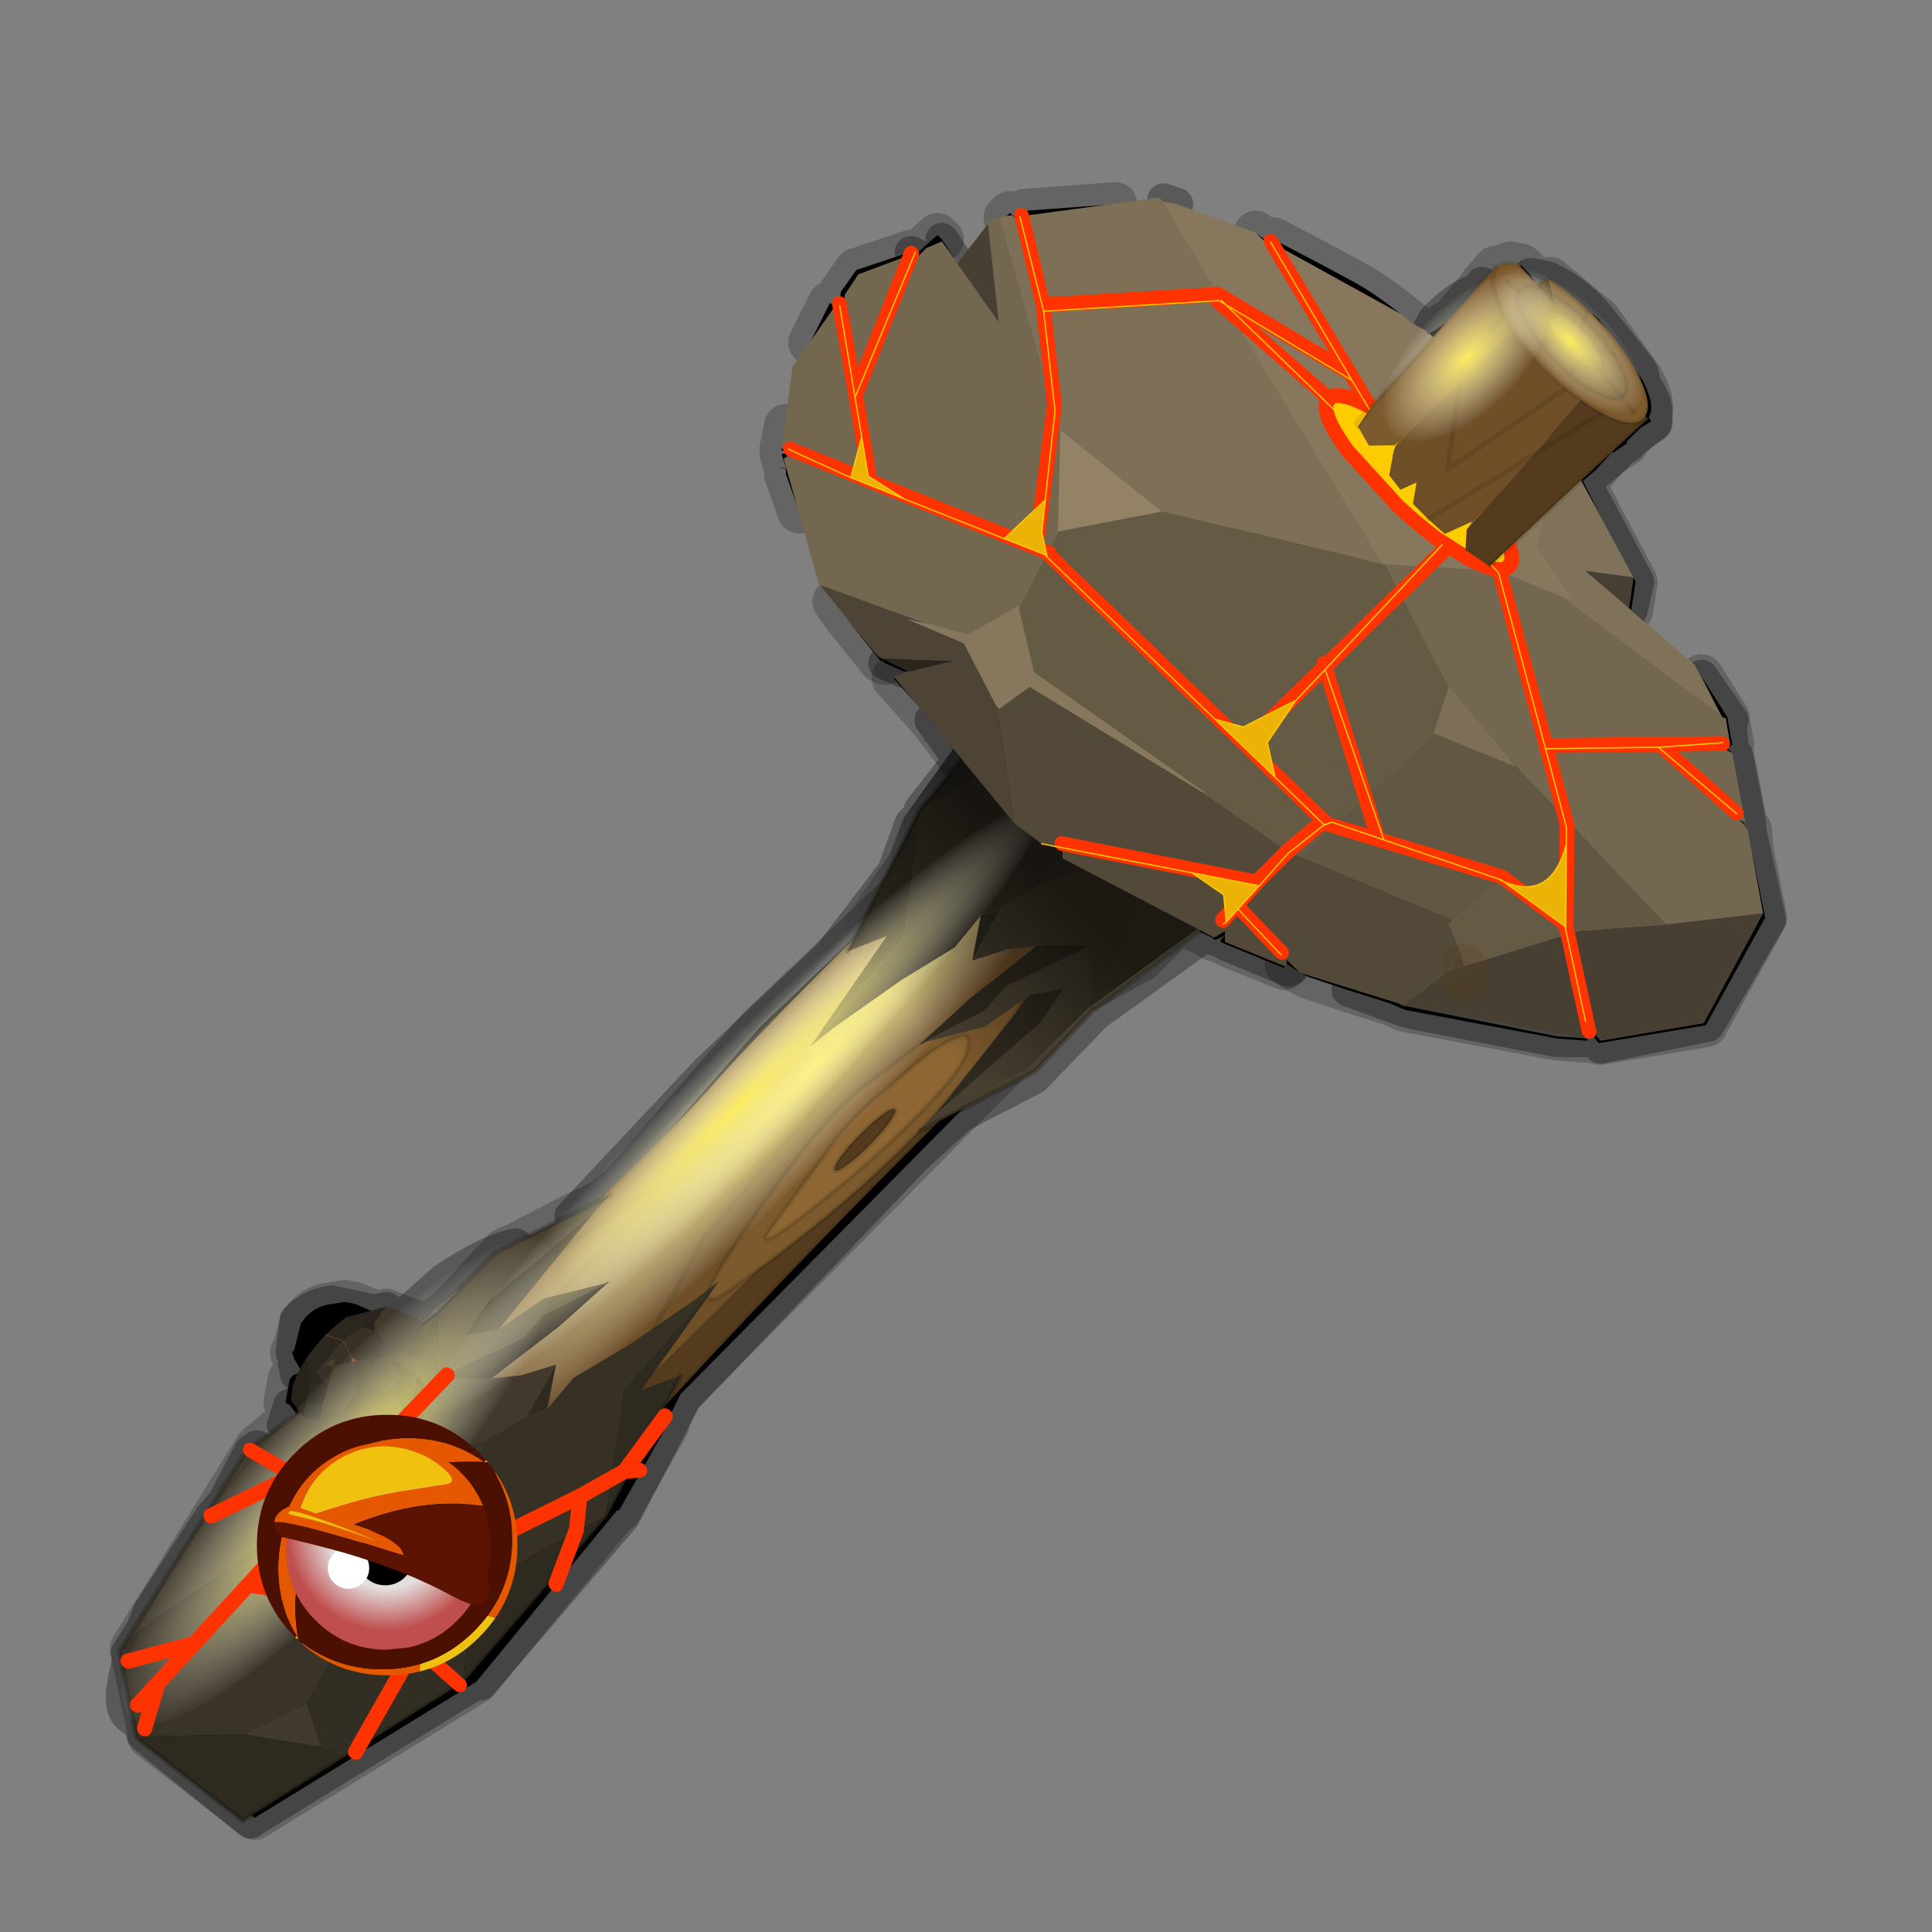 <?xml version="1.0" encoding="UTF-8" standalone="no"?>
<svg xmlns:xlink="http://www.w3.org/1999/xlink" height="440.0px" width="440.0px" xmlns="http://www.w3.org/2000/svg">
  <rect width="100%" height="100%" fill="#808080" stroke="none"/>
  <g transform="matrix(10.0, 0.0, 0.0, 10.0, 0.0, 0.0)">
    <use height="44.0" transform="matrix(1.0, 0.0, 0.0, 1.0, 0.0, 0.0)" width="44.0" xlink:href="#shape0"/>
    <use height="260.05" transform="matrix(0.083, 0.083, -0.076, 0.077, 26.147, 13.97)" width="44.75" xlink:href="#sprite0"/>
    <use height="68.4" transform="matrix(0.033, 0.032, -0.252, 0.264, 26.018, 14.183)" width="68.4" xlink:href="#sprite1"/>
    <use height="155.65" transform="matrix(0.075, 0.09, -0.084, 0.069, 13.883, 26.172)" width="62.5" xlink:href="#sprite2"/>
    <use height="53.6" transform="matrix(-0.029, 0.023, -0.026, -0.034, 10.28, 31.025)" width="92.6" xlink:href="#sprite3"/>
    <use height="81.55" transform="matrix(0.027, -0.015, 0.024, 0.04, 5.486, 31.772)" width="132.35" xlink:href="#sprite4"/>
    <use height="155.65" transform="matrix(-0.076, -0.089, 0.083, -0.07, 20.987, 26.793)" width="62.5" xlink:href="#sprite2"/>
    <use height="68.4" transform="matrix(0.017, 0.016, -0.046, 0.049, 33.533, 6.769)" width="68.4" xlink:href="#sprite1"/>
    <use height="95.75" transform="matrix(0.072, 0.074, -0.068, 0.067, 22.538, 15.899)" width="68.85" xlink:href="#sprite5"/>
    <use height="68.4" transform="matrix(0.039, 0.036, -0.139, 0.157, 11.13, 27.13)" width="68.4" xlink:href="#sprite1"/>
    <use height="68.4" transform="matrix(0.025, 0.025, -0.201, 0.2, 22.776, 17.561)" width="68.4" xlink:href="#sprite1"/>
    <use height="68.4" transform="matrix(-0.016, 0.018, -0.048, -0.043, 37.832, 8.597)" width="68.4" xlink:href="#sprite1"/>
    <use height="19.2" transform="matrix(1.0, 0.0, 0.0, 1.0, 17.8, 4.5)" width="22.35" xlink:href="#shape8"/>
    <use height="136.25" transform="matrix(0.075, 0.09, -0.084, 0.069, 27.089, 0.138)" width="204.8" xlink:href="#sprite6"/>
    <use height="128.8" transform="matrix(0.075, 0.09, -0.084, 0.069, 11.712, 27.861)" width="64.05" xlink:href="#sprite9"/>
    <use height="55.55" transform="matrix(0.083, 0.083, -0.076, 0.078, 34.611, 5.43)" width="42.75" xlink:href="#sprite11"/>
    <use height="68.4" transform="matrix(0.025, 0.025, -0.05, 0.05, 34.269, 5.569)" width="68.4" xlink:href="#sprite1"/>
    <use height="68.4" transform="matrix(-0.018, 0.019, -0.045, -0.044, 37.902, 8.611)" width="68.4" xlink:href="#sprite1"/>
    <use height="111.95" transform="matrix(0.049, 0.0, 0.0, 0.049, 6.119, 32.572)" width="111.95" xlink:href="#sprite12"/>
    <use height="111.95" transform="matrix(0.053, 0.0, 0.0, 0.053, 5.851, 32.221)" width="111.95" xlink:href="#shape16"/>
  </g>
  <defs>
    <g id="shape0" transform="matrix(1.0, 0.0, 0.0, 1.0, 0.0, 0.0)">
      <path d="M44.0 44.0 L0.0 44.0 0.0 0.0 44.0 0.0 44.0 44.0" fill="#43adca" fill-opacity="0.0" fill-rule="evenodd" stroke="none"/>
      <path d="M17.9 10.65 L17.9 10.7 17.7 10.65 17.9 10.65" fill="#695b47" fill-rule="evenodd" stroke="none"/>
      <path d="M3.4 39.5 L3.25 39.5 3.35 39.2 3.4 39.5" fill="#262119" fill-rule="evenodd" stroke="none"/>
      <path d="M37.45 8.75 Q37.7 9.25 37.55 9.5 L37.6 9.6 37.35 9.75 37.05 10.05 37.05 10.1 36.75 10.3 36.7 10.3 36.35 10.7 36.05 10.95 36.45 11.75 35.55 10.1 32.55 7.6 33.1 7.25 33.35 6.95 33.65 6.6 33.75 6.45 34.05 6.1 34.1 6.1 34.4 6.0 34.65 6.05 34.85 6.25 35.0 6.5 35.3 6.35 36.2 7.1 36.4 7.25 37.4 8.65 37.45 8.75 M37.2 13.15 L37.25 13.25 37.15 13.9 37.1 13.85 37.2 13.15 M38.75 15.4 L39.35 16.35 39.35 16.4 39.45 16.95 39.35 17.05 39.4 17.1 39.45 17.15 39.25 17.05 39.4 16.95 39.3 16.35 39.25 16.35 39.2 16.3 38.75 15.4 M39.75 18.75 L39.7 18.75 39.6 18.65 39.75 18.75 M36.45 23.75 L36.4 23.75 36.25 23.55 36.2 23.45 36.2 23.4 36.45 23.7 38.8 23.3 40.15 20.8 39.9 19.4 40.2 20.9 38.85 23.35 36.45 23.75 M36.15 23.7 L36.1 23.7 35.45 23.65 32.0 23.0 31.65 22.85 30.7 22.55 30.55 22.5 29.8 22.25 29.6 22.15 29.45 22.05 29.3 21.95 29.3 21.85 29.6 22.15 31.85 22.85 31.95 22.9 35.45 23.6 36.15 23.65 36.15 23.7 M27.9 21.5 L27.8 21.45 27.8 21.4 27.9 21.3 27.7 21.4 27.65 21.4 27.6 21.35 26.85 21.0 26.0 21.85 24.45 22.7 15.5 31.75 15.15 32.45 15.2 32.45 14.1 34.4 14.05 34.4 10.85 38.3 5.8 41.4 3.4 39.55 3.4 39.5 3.35 39.2 3.0 37.55 5.85 32.95 6.45 32.45 6.75 32.2 6.6 32.0 6.5 31.95 6.6 31.4 6.7 31.3 6.75 31.3 6.85 31.2 6.7 30.95 6.65 30.8 6.7 30.75 6.85 30.15 Q7.1 29.75 7.55 29.7 L7.85 29.65 8.1 29.7 8.45 29.85 8.55 29.95 8.8 29.85 9.05 29.95 9.15 30.0 9.5 30.1 9.6 30.3 10.25 29.8 11.5 28.45 11.75 28.35 13.0 27.7 13.85 27.3 13.85 27.25 14.2 26.95 17.3 23.4 20.4 20.45 21.75 19.15 22.35 17.9 21.2 16.4 20.35 15.45 20.4 15.45 23.1 18.75 23.7 19.2 24.2 19.35 24.2 19.55 25.9 20.45 27.65 21.35 27.9 21.2 27.9 21.45 29.25 22.0 29.25 22.05 27.9 21.5 M31.9 7.15 L29.0 5.55 29.0 5.7 28.9 5.65 29.0 5.45 30.05 6.0 30.7 6.35 Q31.2 6.6 31.9 7.15 M28.9 5.65 L28.6 5.3 28.85 5.5 28.9 5.65 M18.45 7.8 L18.9 6.9 19.0 6.95 19.1 7.05 19.15 6.65 19.5 6.15 20.7 5.75 20.75 5.75 20.85 5.8 21.35 5.35 21.45 5.45 21.75 5.9 21.45 5.5 21.1 5.65 20.85 5.9 20.75 5.8 19.55 6.25 19.25 6.7 19.15 7.15 19.0 7.0 18.45 7.8 M22.9 4.95 L23.0 4.85 23.2 5.0 23.35 4.8 25.4 4.65 23.45 4.9 23.25 5.1 23.05 4.9 22.9 4.95 M17.9 10.65 L17.8 10.35 17.9 10.3 17.8 10.25 17.8 10.2 18.0 10.35 17.85 10.45 18.2 11.65 17.9 10.8 17.9 10.7 17.9 10.65 M19.25 14.05 L20.0 14.95 20.7 15.3 20.6 15.3 20.15 15.1 20.1 15.05 20.05 15.05 19.25 14.05" fill="#000000" fill-rule="evenodd" stroke="none"/>
      <path d="M37.15 13.9 L37.3 13.25 36.1 11.0 36.45 10.7 36.8 10.4 36.85 10.3 37.1 10.15 37.1 10.1 37.45 9.85 37.7 9.65 37.65 9.65 Q37.85 9.3 37.45 8.75 L37.4 8.5 37.35 8.4 36.35 7.15 Q35.85 6.6 35.3 6.35 L35.15 6.3 34.85 6.25 M39.45 16.95 L39.4 16.45 39.45 16.4 38.75 15.4 M39.45 16.95 L39.4 17.1 M39.45 17.2 L39.55 17.2 39.85 18.75 39.75 18.75 39.7 18.75 39.85 18.85 39.85 18.9 40.3 20.95 38.9 23.35 36.45 23.85 36.45 23.75 M36.25 23.55 L36.25 23.7 36.15 23.7 36.1 23.7 35.45 23.7 32.1 23.05 31.8 22.95 30.7 22.55 M29.45 22.05 L29.35 22.0 29.35 22.1 27.9 21.5 M27.8 21.4 L27.7 21.4 M27.6 21.35 L27.45 21.3 24.95 23.1 23.55 24.55 21.9 25.4 20.85 26.35 15.6 31.85 14.2 34.55 10.95 38.35 10.9 38.3 5.85 41.4 5.8 41.4 5.7 41.5 3.3 39.55 3.25 39.5 3.2 39.3 2.95 39.1 Q2.65 38.9 2.9 37.95 L2.9 37.9 2.95 37.8 2.9 37.65 3.25 37.1 3.4 36.7 4.8 34.55 5.1 34.2 5.7 33.05 5.85 32.95 M6.45 32.45 L6.6 32.0 M6.75 31.3 L6.75 31.25 6.7 31.05 6.7 30.95 M6.65 30.8 L6.75 30.05 Q7.1 29.7 7.55 29.65 L8.5 29.85 8.55 29.85 8.8 29.8 9.05 29.95 M9.15 30.0 L10.1 29.15 Q11.15 28.45 11.75 28.35 M13.0 27.7 L16.1 24.4 18.9 21.75 20.35 19.85 20.75 18.75 21.0 18.5 20.95 18.45 21.85 17.3 21.2 16.4 M33.65 6.6 L33.75 6.45 M33.65 6.6 Q33.15 6.75 32.65 7.3 L32.5 7.6 M21.75 5.9 L21.45 5.45 M20.85 5.8 L20.75 5.75 M26.8 4.65 L26.5 4.55 M20.6 15.3 L20.15 15.1" fill="none" stroke="#000000" stroke-linecap="round" stroke-linejoin="round" stroke-opacity="0.302" stroke-width="0.75"/>
      <path d="M37.45 8.75 Q37.7 9.25 37.55 9.5 L37.6 9.6 37.35 9.75 37.05 10.05 37.05 10.1 36.75 10.3 36.7 10.3 36.35 10.7 36.05 10.95 36.45 11.75 37.2 13.15 37.25 13.25 37.15 13.9 M35.3 6.35 L36.2 7.1 36.4 7.25 37.4 8.65 37.45 8.75 M38.75 15.4 L39.35 16.35 39.35 16.4 39.45 16.95 M39.4 17.1 L39.45 17.15 39.45 17.2 M36.45 23.75 L36.4 23.75 36.25 23.55 M30.7 22.55 L30.55 22.5 29.8 22.25 29.6 22.15 29.45 22.05 M39.4 17.1 L39.35 17.05 39.45 16.95 M39.75 18.75 L39.45 17.2 M39.85 18.9 L39.9 19.4 40.2 20.9 38.85 23.35 36.45 23.75 M36.2 23.45 L36.25 23.55 M31.9 7.15 Q31.2 6.6 30.7 6.35 L30.05 6.0 29.0 5.45 28.9 5.65 M28.6 5.3 L28.85 5.5 28.9 5.65 M33.75 6.45 L33.65 6.6 33.35 6.95 33.1 7.25 32.55 7.6 M35.3 6.35 L35.0 6.5 34.85 6.25 34.65 6.05 34.4 6.0 34.1 6.1 34.05 6.1 33.75 6.45 M32.5 7.6 L32.55 7.6 M32.15 7.35 L31.9 7.15 M20.75 5.75 L20.7 5.75 19.5 6.15 19.15 6.65 19.1 7.05 19.0 6.95 18.9 6.9 18.45 7.8 M21.45 5.45 L21.35 5.35 20.85 5.8 M25.4 4.65 L23.35 4.8 23.2 5.0 23.0 4.85 22.9 4.95 M17.8 10.2 L17.8 10.25 17.9 10.3 17.8 10.35 17.9 10.65 17.9 10.7 17.9 10.8 18.2 11.65 M17.8 10.2 L17.9 9.7 M19.0 13.7 L19.25 14.05 M20.15 15.1 L20.1 15.05 20.05 15.05 19.25 14.05 M36.15 23.7 L36.15 23.65 M29.3 21.95 L29.45 22.05 M30.7 22.55 L31.65 22.85 32.0 23.0 35.45 23.65 36.1 23.7" fill="none" stroke="#000000" stroke-linecap="round" stroke-linejoin="round" stroke-opacity="0.22" stroke-width="1.0"/>
      <path d="M27.9 21.5 L27.8 21.45 27.8 21.4 M27.7 21.4 L27.65 21.4 27.6 21.35 M5.85 32.95 L6.45 32.45 M6.6 32.0 L6.5 31.95 6.6 31.4 6.7 31.3 6.75 31.3 M6.7 30.95 L6.65 30.8 M9.05 29.95 L9.15 30.0 9.5 30.1 9.6 30.3 10.25 29.8 11.5 28.45 11.75 28.35 13.0 27.7 13.85 27.3 13.85 27.25 14.2 26.95 17.3 23.4 20.4 20.45 21.75 19.15 22.35 17.9 21.2 16.4 20.35 15.45 20.4 15.45 M29.25 22.0 L29.25 22.05 27.9 21.5 M9.05 29.95 L8.8 29.85 8.55 29.95 8.45 29.85 8.1 29.7 7.85 29.65 7.55 29.7 Q7.1 29.75 6.85 30.15 L6.7 30.75 6.65 30.8 M3.4 39.5 L3.4 39.55 5.8 41.4 10.85 38.3 14.05 34.4 14.1 34.4 15.2 32.45 15.15 32.45 15.5 31.75 24.45 22.7 26.0 21.85 26.85 21.0 27.6 21.35 M6.7 30.95 L6.85 31.2 6.75 31.3 M6.6 32.0 L6.75 32.2 6.45 32.45 M3.35 39.2 L3.0 37.55 5.85 32.95 M3.35 39.2 L3.4 39.5 M27.7 21.4 L27.9 21.3 27.8 21.4" fill="none" stroke="#000000" stroke-linecap="round" stroke-linejoin="round" stroke-opacity="0.22" stroke-width="1.0"/>
    </g>
    <g id="sprite0" transform="matrix(1.0, 0.0, 0.0, 1.0, 0.5, 0.5)">
      <use height="260.05" transform="matrix(1.0, 0.0, 0.0, 1.0, -0.5, -0.5)" width="44.75" xlink:href="#shape1"/>
    </g>
    <g id="shape1" transform="matrix(1.0, 0.0, 0.0, 1.0, 0.5, 0.5)">
      <path d="M43.2 0.0 L43.0 3.0 42.85 6.55 42.8 7.05 42.65 10.5 42.6 11.05 42.4 15.8 41.95 25.1 41.9 26.5 41.9 27.05 41.7 32.0 41.55 35.5 41.15 46.05 41.05 48.55 Q37.45 154.2 43.75 250.0 43.65 253.0 39.4 255.35 L34.2 205.25 39.4 255.35 37.25 256.35 34.2 257.45 32.35 245.75 Q33.5 226.25 34.2 205.25 L34.3 201.75 34.35 201.15 Q35.0 179.05 35.1 155.2 36.45 145.8 37.3 136.8 38.45 124.35 38.45 113.3 38.5 102.2 36.85 87.2 35.7 76.35 34.05 73.25 L33.2 48.55 33.1 46.05 32.55 32.0 32.35 27.05 32.3 26.5 32.15 22.4 37.4 0.0 32.15 22.4 31.95 17.9 31.6 11.05 31.4 7.05 31.4 6.55 31.2 3.0 31.05 0.0 37.4 0.0 43.2 0.0 M33.1 113.6 Q33.5 116.25 33.5 120.0 33.5 123.75 33.1 126.35 32.7 129.0 32.15 129.0 31.55 129.0 31.15 126.35 30.75 123.75 30.75 120.0 30.75 116.25 31.15 113.6 31.55 111.0 32.15 111.0 32.7 111.0 33.1 113.6" fill="#543b1e" fill-rule="evenodd" stroke="none"/>
      <path d="M32.15 22.4 L32.3 26.5 32.35 27.05 32.55 32.0 33.1 46.05 33.2 48.55 34.05 73.25 Q33.4 72.05 32.7 71.95 30.15 71.7 28.15 86.95 L24.75 112.75 Q23.35 123.3 27.6 149.5 31.75 175.65 34.0 162.4 L35.1 155.2 Q35.0 179.05 34.35 201.15 L34.3 201.75 34.2 205.25 Q33.5 226.25 32.35 245.75 L26.5 209.4 20.0 200.85 11.8 228.05 20.0 200.85 26.5 209.4 32.35 245.75 31.5 258.1 27.05 258.8 21.85 259.05 13.2 258.3 13.2 258.2 11.8 228.05 Q10.4 192.0 10.0 155.55 9.7 127.4 10.1 99.05 10.4 72.65 11.25 46.05 L11.75 32.0 12.0 26.5 12.15 22.55 12.2 20.9 12.65 11.05 13.0 3.0 13.15 0.0 29.1 0.0 31.05 0.0 31.2 3.0 31.4 6.55 31.4 7.05 31.6 11.05 31.95 17.9 32.15 22.4 18.45 80.0 23.25 158.65 18.45 80.0 32.15 22.4 M22.35 37.35 L12.15 22.55 22.35 37.35 M22.35 36.35 L29.1 0.0 22.35 36.35 M10.0 155.55 L13.15 137.9 10.1 99.05 13.15 137.9 10.0 155.55 M27.05 258.8 L27.05 243.55 18.2 237.45 18.15 258.2 18.2 237.45 27.05 243.55 27.05 258.8 M34.35 201.15 L23.55 159.35 34.35 201.15" fill="#6e4f28" fill-rule="evenodd" stroke="none"/>
      <path d="M34.05 73.25 Q35.7 76.35 36.85 87.2 38.5 102.2 38.45 113.3 38.45 124.35 37.3 136.8 36.45 145.8 35.1 155.2 L34.0 162.4 Q31.75 175.65 27.6 149.5 23.35 123.3 24.75 112.75 L28.15 86.95 Q30.15 71.7 32.7 71.95 33.4 72.05 34.05 73.25 M12.7 258.2 L12.65 258.2 Q9.25 257.55 6.35 256.3 0.5 253.85 0.05 250.45 L0.05 249.2 Q1.8 222.2 2.85 194.65 L3.7 167.5 3.95 166.0 3.7 166.05 Q4.2 145.45 3.65 134.7 3.1 123.9 3.15 104.55 L3.2 63.85 3.05 38.85 2.8 32.0 2.4 21.85 1.95 11.05 1.45 0.0 8.2 0.0 13.15 0.0 13.0 3.0 12.65 11.05 12.2 20.9 12.15 22.55 11.0 21.05 10.95 21.0 8.2 0.0 10.95 21.0 11.0 21.05 12.15 22.55 12.0 26.5 11.75 32.0 11.25 46.05 Q10.4 72.65 10.1 99.05 L7.2 62.85 3.05 38.85 7.2 62.85 10.1 99.05 Q9.7 127.4 10.0 155.55 10.4 192.0 11.8 228.05 L9.65 235.25 12.65 258.2 9.65 235.25 11.8 228.05 13.2 258.2 12.7 258.2 M31.4 90.2 Q30.1 92.05 29.3 97.1 28.55 102.2 27.95 111.7 27.35 121.15 28.7 128.85 L31.05 146.0 Q32.2 155.5 34.15 139.05 L35.1 130.15 Q36.1 118.95 36.1 109.4 36.15 96.55 34.55 92.45 L34.45 92.25 Q32.65 88.3 31.4 90.2 M10.0 155.55 L2.85 194.65 10.0 155.55" fill="#7d5a2d" fill-rule="evenodd" stroke="none"/>
      <path d="M31.4 90.2 Q32.65 88.3 34.45 92.25 L34.55 92.45 Q36.15 96.55 36.1 109.4 36.1 118.95 35.1 130.15 L34.15 139.05 Q32.2 155.5 31.05 146.0 L28.7 128.85 Q27.35 121.15 27.95 111.7 28.55 102.2 29.3 97.1 30.1 92.05 31.4 90.2 M33.1 113.6 Q32.7 111.0 32.15 111.0 31.55 111.0 31.15 113.6 30.75 116.25 30.75 120.0 30.75 123.75 31.15 126.35 31.55 129.0 32.15 129.0 32.7 129.0 33.1 126.35 33.5 123.75 33.5 120.0 33.5 116.25 33.1 113.6" fill="#8e6633" fill-rule="evenodd" stroke="none"/>
      <path d="M13.2 258.3 L12.7 258.2 13.2 258.2 13.2 258.3 M3.7 167.5 L3.7 166.05 3.95 166.0 3.7 167.5" fill="#917341" fill-rule="evenodd" stroke="none"/>
      <path d="M34.2 257.45 L31.5 258.1 32.35 245.75 34.2 257.45" fill="#5c4929" fill-rule="evenodd" stroke="none"/>
      <path d="M0.05 250.45 L0.0 249.85 0.05 249.2 0.05 250.45" fill="#83693a" fill-rule="evenodd" stroke="none"/>
      <path d="M39.4 255.35 Q43.65 253.0 43.75 250.0 37.45 154.2 41.05 48.55 L41.15 46.05 41.55 35.5 41.7 32.0 41.9 27.05 41.9 26.5 41.95 25.1 42.4 15.8 42.6 11.05 42.65 10.5 42.8 7.05 42.85 6.55 43.0 3.0 43.2 0.0 M37.4 0.0 L32.15 22.4 18.45 80.0 23.25 158.65 M34.05 73.25 Q35.7 76.35 36.85 87.2 38.5 102.2 38.45 113.3 38.45 124.35 37.3 136.8 36.45 145.8 35.1 155.2 L34.0 162.4 Q31.75 175.65 27.6 149.5 23.35 123.3 24.75 112.75 L28.15 86.95 Q30.15 71.7 32.7 71.95 33.4 72.05 34.05 73.25 M34.3 201.75 L34.2 205.25 39.4 255.35 37.25 256.35 34.2 257.45 31.5 258.1 27.05 258.8 21.85 259.05 13.2 258.3 12.7 258.2 12.65 258.2 Q9.25 257.55 6.35 256.3 0.5 253.85 0.05 250.45 L0.0 249.85 0.05 249.2 Q1.8 222.2 2.85 194.65 L3.7 167.5 3.7 166.05 Q4.2 145.45 3.65 134.7 M3.15 104.55 L3.2 63.85 3.05 38.85 2.8 32.0 2.4 21.85 1.95 11.05 1.45 0.0 M8.2 0.0 L10.95 21.0 11.0 21.05 12.15 22.55 22.35 37.35 M29.1 0.0 L22.35 36.35 M31.4 90.2 Q32.65 88.3 34.45 92.25 L34.55 92.45 Q36.15 96.55 36.1 109.4 36.1 118.95 35.1 130.15 L34.15 139.05 Q32.2 155.5 31.05 146.0 L28.7 128.85 Q27.35 121.15 27.95 111.7 28.55 102.2 29.3 97.1 30.1 92.05 31.4 90.2 M3.05 38.85 L7.2 62.85 10.1 99.05 13.15 137.9 10.0 155.55 M11.8 228.05 L20.0 200.85 26.5 209.4 32.35 245.75 34.2 257.45 M33.1 113.6 Q33.5 116.25 33.5 120.0 33.5 123.75 33.1 126.35 32.7 129.0 32.15 129.0 31.55 129.0 31.15 126.35 30.75 123.75 30.75 120.0 30.75 116.25 31.15 113.6 31.55 111.0 32.15 111.0 32.7 111.0 33.1 113.6 M3.95 166.0 L3.7 167.5 M2.85 194.65 L10.0 155.55 M18.15 258.2 L18.2 237.45 27.05 243.55 27.05 258.8 M12.65 258.2 L9.65 235.25 11.8 228.05 M0.05 249.2 L0.05 250.45 M23.55 159.35 L34.35 201.15" fill="none" stroke="#0d0b04" stroke-linecap="round" stroke-linejoin="round" stroke-opacity="0.102" stroke-width="1.0"/>
      <path d="M3.65 134.7 Q3.1 123.9 3.15 104.55" fill="none" stroke="#0d0b04" stroke-linecap="round" stroke-linejoin="round" stroke-opacity="0.102" stroke-width="0.25"/>
    </g>
    <g id="sprite1" transform="matrix(1.0, 0.0, 0.0, 1.0, -10.8, 0.05)">
      <use height="68.4" transform="matrix(1.0, 0.0, 0.0, 1.0, 10.8, -0.05)" width="68.4" xlink:href="#shape2"/>
    </g>
    <g id="shape2" transform="matrix(1.0, 0.0, 0.0, 1.0, -10.8, 0.05)">
      <path d="M79.2 34.15 Q79.2 48.3 69.15 58.3 59.15 68.35 45.0 68.35 30.85 68.35 20.8 58.3 10.8 48.3 10.8 34.15 10.8 20.0 20.8 9.95 30.85 -0.05 45.0 -0.05 59.15 -0.05 69.15 9.95 79.2 20.0 79.2 34.15" fill="url(#gradient0)" fill-rule="evenodd" stroke="none"/>
    </g>
    <radialGradient cx="0" cy="0" gradientTransform="matrix(0.043, 0.0, 0.0, 0.043, 45.0, 34.15)" gradientUnits="userSpaceOnUse" id="gradient0" r="819.2" spreadMethod="pad">
      <stop offset="0.0" stop-color="#fcec61"/>
      <stop offset="1.0" stop-color="#ffffff" stop-opacity="0.0"/>
    </radialGradient>
    <g id="sprite2" transform="matrix(1.0, 0.0, 0.0, 1.0, 4.9, 21.55)">
      <use height="155.65" transform="matrix(1.0, 0.0, 0.0, 1.0, -4.9, -21.55)" width="62.5" xlink:href="#shape3"/>
    </g>
    <g id="shape3" transform="matrix(1.0, 0.0, 0.0, 1.0, 4.9, 21.55)">
      <path d="M23.5 37.3 L30.6 72.0 43.4 108.3 25.25 133.0 25.5 133.55 25.15 133.6 10.0 124.65 9.05 121.5 13.8 61.1 23.5 37.3" fill="#3a3428" fill-rule="evenodd" stroke="none"/>
      <path d="M-1.75 27.8 L-1.35 28.6 13.85 60.85 13.8 61.1 9.05 121.5 -4.4 77.3 -1.8 29.0 -1.75 27.8 M-1.35 28.6 L-1.8 29.0 -1.35 28.6" fill="#443d2f" fill-rule="evenodd" stroke="none"/>
      <path d="M30.6 72.0 L43.35 58.9 57.1 73.35 53.65 102.95 43.7 107.9 43.4 108.3 30.6 72.0" fill="#332e23" fill-rule="evenodd" stroke="none"/>
      <path d="M26.45 23.4 L25.0 14.95 26.85 1.95 28.25 -15.3 28.4 -21.55 32.9 8.45 49.8 28.3 44.15 58.05 43.35 58.9 30.6 72.0 23.5 37.3 24.9 27.45 24.85 27.25 26.55 23.55 26.45 23.4" fill="#373125" fill-rule="evenodd" stroke="none"/>
      <path d="M-1.35 28.6 L8.4 36.25 8.6 36.4 13.65 30.25 14.95 28.2 18.15 23.0 20.85 15.95 24.85 27.25 24.9 27.45 23.5 37.3 13.8 61.1 13.85 60.85 -1.35 28.6" fill="#413a2c" fill-rule="evenodd" stroke="none"/>
      <path d="M8.4 36.25 L12.8 17.65 11.8 11.45 14.8 -3.05 14.95 -3.5 15.5 10.3 14.95 28.2 13.65 30.25 8.6 36.4 8.4 36.25 M8.5 20.55 L5.2 26.6 3.1 18.3 2.6 -10.85 8.5 20.55 M26.45 23.4 L26.55 23.55 24.85 27.25 20.85 15.95 26.45 23.4 M43.35 58.9 L44.15 58.05 49.8 28.3 32.9 8.45 28.4 -21.55 35.2 5.65 37.9 -2.75 49.85 28.0 49.9 28.1 49.95 28.4 57.1 73.2 57.1 73.35 43.35 58.9 M53.65 102.95 L50.75 127.6 25.5 133.55 25.25 133.0 43.4 108.3 43.7 107.9 53.65 102.95 M49.95 28.4 L49.8 28.3 49.95 28.4" fill="#2f2a20" fill-rule="evenodd" stroke="none"/>
      <path d="M2.05 -15.6 L2.6 -10.85 3.1 18.3 5.2 26.6 8.5 20.55 9.4 9.1 14.8 -3.05 11.8 11.45 12.8 17.65 8.4 36.25 -1.35 28.6 -1.75 27.8 -3.5 10.85 2.05 -15.6" fill="#473f30" fill-rule="evenodd" stroke="none"/>
      <path d="M2.05 -15.6 L-3.5 10.85 -1.75 27.8 M37.9 -2.75 L49.85 28.0 49.9 28.1 49.95 28.4 57.1 73.2 57.1 73.35 53.65 102.95 50.75 127.6 25.5 133.55 25.15 133.6 10.0 124.65 9.05 121.5 -4.4 77.3 -1.8 29.0 -1.35 28.6 M49.8 28.3 L49.95 28.4" fill="none" stroke="#0f0f08" stroke-linecap="round" stroke-linejoin="round" stroke-opacity="0.251" stroke-width="1.0"/>
      <path d="M14.95 -3.5 L14.8 -3.05" fill="none" stroke="#000000" stroke-linecap="round" stroke-linejoin="round" stroke-opacity="0.4" stroke-width="0.25"/>
      <path d="M17.15 53.35 L13.45 66.2 8.9 50.3 17.15 53.35" fill="#473f31" fill-rule="evenodd" stroke="none"/>
      <path d="M49.2 105.1 L38.0 115.6 41.05 101.6 49.2 105.1" fill="#423b2d" fill-rule="evenodd" stroke="none"/>
      <path d="M49.15 65.0 L40.15 62.25 45.45 50.8 49.15 65.0" fill="#3d362a" fill-rule="evenodd" stroke="none"/>
    </g>
    <g id="sprite3" transform="matrix(1.0, 0.0, 0.0, 1.0, 0.0, -0.75)">
      <use height="53.6" transform="matrix(1.0, 0.0, 0.0, 1.0, 0.0, 0.75)" width="92.6" xlink:href="#shape4"/>
    </g>
    <g id="shape4" transform="matrix(1.0, 0.0, 0.0, 1.0, 0.0, -0.75)">
      <path d="M70.2 50.1 L69.75 50.2 Q53.9 54.8 34.6 54.3 L25.8 42.55 Q37.55 48.35 55.95 43.95 L74.15 40.95 70.2 50.1" fill="#2d281f" fill-rule="evenodd" stroke="none"/>
      <path d="M10.8 45.45 L0.0 30.9 9.2 10.95 25.8 27.25 25.8 42.55 10.8 45.45 M59.1 2.25 L69.25 8.85 67.75 13.25 71.0 9.75 81.9 14.7 79.6 25.25 79.55 25.15 66.35 27.5 65.9 27.25 51.1 19.0 59.1 2.25" fill="#40392c" fill-rule="evenodd" stroke="none"/>
      <path d="M65.9 27.25 L74.15 40.95 55.95 43.95 Q37.55 48.35 25.8 42.55 L25.8 27.25 51.1 19.0 65.9 27.25" fill="#383226" fill-rule="evenodd" stroke="none"/>
      <path d="M9.2 10.95 L19.85 2.25 28.95 2.0 Q28.75 4.85 29.95 6.25 31.6 5.45 33.25 1.9 46.45 -0.6 59.1 2.25 L51.1 19.0 25.8 27.25 9.2 10.95" fill="#453e30" fill-rule="evenodd" stroke="none"/>
      <path d="M34.6 54.3 L10.8 45.45 25.8 42.55 34.6 54.3" fill="#2b251d" fill-rule="evenodd" stroke="none"/>
      <path d="M92.6 27.25 L92.6 38.0 85.6 43.95 85.55 43.95 Q78.35 47.7 70.2 50.1 L74.15 40.95 86.0 32.4 92.6 27.25" fill="#27231b" fill-rule="evenodd" stroke="none"/>
      <path d="M79.6 25.25 L86.0 32.4 74.15 40.95 65.9 27.25 66.35 27.5 79.55 25.15 79.6 25.25" fill="#312c22" fill-rule="evenodd" stroke="none"/>
      <path d="M81.9 14.7 L81.95 14.75 92.6 27.25 86.0 32.4 79.6 25.25 81.9 14.7" fill="#373125" fill-rule="evenodd" stroke="none"/>
      <path d="M77.85 38.3 L72.1 45.7 72.1 43.6 70.15 42.1 70.15 34.3 77.85 38.3" fill="#2c271e" fill-rule="evenodd" stroke="none"/>
      <path d="M28.65 46.35 L22.25 43.35 25.8 39.2 29.45 44.05 28.65 46.35" fill="#27221b" fill-rule="evenodd" stroke="none"/>
      <path d="M41.75 22.0 L52.35 16.4 55.9 21.6 41.75 22.0 M15.65 13.95 L18.4 20.0 11.1 17.6 9.2 10.95 15.65 13.95 M25.8 31.55 L22.05 23.55 32.8 25.05 25.8 31.55" fill="#3e362b" fill-rule="evenodd" stroke="none"/>
      <path d="M44.95 30.3 L45.15 30.45 51.2 30.8 51.6 30.65 46.9 35.6 46.8 35.6 44.95 30.3 M46.9 35.6 L47.55 32.4 47.55 32.25 51.2 30.8 47.55 32.25 47.55 32.4 46.9 35.6 M45.15 30.45 L47.55 32.4 45.15 30.45" fill="#864e29" fill-rule="evenodd" stroke="none"/>
      <path d="M44.95 30.3 L45.15 30.45 51.2 30.8 51.6 30.65 63.25 25.95 68.05 12.65 M51.2 30.8 L47.55 32.25 47.55 32.4 46.9 35.6 51.6 30.65 M46.8 35.6 L46.85 35.75 46.9 35.6 M47.55 32.4 L45.15 30.45 M44.95 30.3 L46.8 35.6 M46.85 35.75 L44.9 45.1 45.1 45.8 51.35 53.8 M31.0 5.8 L37.15 24.05 44.95 30.3 Z" fill="none" stroke="#864e29" stroke-linecap="round" stroke-linejoin="round" stroke-width="0.25"/>
    </g>
    <g id="sprite4" transform="matrix(1.0, 0.0, 0.0, 1.0, 26.85, 5.9)">
      <clipPath id="clipPath0" transform="matrix(1.0, 0.0, 0.0, 1.0, 26.85, 5.9)">
        <use height="81.55" transform="matrix(1.0, 0.0, 0.0, 1.0, -26.85, -5.9)" width="132.35" xlink:href="#shape5"/>
      </clipPath>
      <g clip-path="url(#clipPath0)">
        <use height="53.6" transform="matrix(1.0, 0.0, 0.0, 1.0, 0.0, 0.75)" width="92.6" xlink:href="#shape6"/>
      </g>
    </g>
    <g id="shape5" transform="matrix(1.0, 0.0, 0.0, 1.0, 26.85, 5.9)">
      <path d="M92.9 13.95 L100.55 40.5 46.85 69.15 4.4 55.85 -12.3 16.3 15.7 -2.3 Q23.1 2.45 34.95 5.8 L42.4 12.15 Q48.6 18.45 51.05 17.75 L64.8 19.55 77.25 28.85 77.1 18.05 92.9 13.95" fill="#000000" fill-opacity="0.4" fill-rule="evenodd" stroke="none"/>
      <path d="M10.55 -5.25 L15.7 -2.3 20.3 -5.4 M91.6 9.4 L92.9 13.95 101.4 13.15 M105.0 38.1 L100.55 40.5 102.15 46.05 M92.9 13.95 L100.55 40.5 46.85 69.15 66.05 75.15 M15.7 -2.3 Q23.1 2.45 34.95 5.8 L42.4 12.15 Q48.6 18.45 51.05 17.75 L64.8 19.55 77.25 28.85 77.1 18.05 92.9 13.95 M5.55 58.6 L4.4 55.85 -12.55 50.55 M46.85 69.15 L44.45 70.4 M46.85 69.15 L4.4 55.85 -12.3 16.3 -26.35 25.6 M-12.3 16.3 L-16.6 6.2 M15.7 -2.3 L-12.3 16.3" fill="none" stroke="#0d0d06" stroke-linecap="round" stroke-linejoin="round" stroke-opacity="0.251" stroke-width="1.0"/>
    </g>
    <g id="shape6" transform="matrix(1.0, 0.0, 0.0, 1.0, 0.0, -0.75)">
      <path d="M74.15 40.95 L70.2 50.1 69.75 50.2 Q53.9 54.8 34.6 54.3 L25.8 42.55 Q37.55 48.35 55.95 43.95 L74.15 40.95" fill="#2f2a20" fill-rule="evenodd" stroke="none"/>
      <path d="M81.9 14.7 L79.6 25.25 79.55 25.15 66.35 27.5 65.9 27.25 51.1 19.0 59.1 2.25 69.25 8.85 67.75 13.25 71.0 9.75 81.9 14.7 M9.2 10.95 L25.8 27.25 25.8 42.55 10.8 45.45 0.0 30.9 9.2 10.95" fill="#423b2d" fill-rule="evenodd" stroke="none"/>
      <path d="M25.8 27.25 L51.1 19.0 65.9 27.25 74.15 40.95 55.95 43.95 Q37.55 48.35 25.8 42.55 L25.8 27.25" fill="#3a3427" fill-rule="evenodd" stroke="none"/>
      <path d="M59.1 2.25 L51.1 19.0 25.8 27.25 9.2 10.95 19.85 2.25 28.95 2.0 Q28.75 4.85 29.95 6.25 31.6 5.45 33.25 1.9 46.45 -0.6 59.1 2.25" fill="#484031" fill-rule="evenodd" stroke="none"/>
      <path d="M25.8 42.55 L34.6 54.3 10.8 45.45 25.8 42.55" fill="#2c271e" fill-rule="evenodd" stroke="none"/>
      <path d="M86.0 32.4 L92.6 27.25 92.6 38.0 85.6 43.95 85.55 43.95 Q78.35 47.7 70.2 50.1 L74.15 40.95 86.0 32.4" fill="#29241c" fill-rule="evenodd" stroke="none"/>
      <path d="M86.0 32.4 L74.15 40.95 65.9 27.25 66.35 27.5 79.55 25.15 79.6 25.25 86.0 32.4" fill="#332d23" fill-rule="evenodd" stroke="none"/>
      <path d="M92.6 27.25 L86.0 32.4 79.6 25.25 81.9 14.7 81.95 14.75 92.6 27.25" fill="#393227" fill-rule="evenodd" stroke="none"/>
      <path d="M77.85 38.3 L72.1 45.7 72.1 43.6 70.15 42.1 70.15 34.3 77.85 38.3" fill="#2d281f" fill-rule="evenodd" stroke="none"/>
      <path d="M29.45 44.05 L28.65 46.35 22.25 43.35 25.8 39.2 29.45 44.05" fill="#29231c" fill-rule="evenodd" stroke="none"/>
      <path d="M41.75 22.0 L52.35 16.4 55.9 21.6 41.75 22.0 M18.4 20.0 L11.1 17.6 9.2 10.95 15.65 13.95 18.4 20.0 M25.8 31.55 L22.05 23.55 32.8 25.05 25.8 31.55" fill="#40382c" fill-rule="evenodd" stroke="none"/>
    </g>
    <g id="sprite5" transform="matrix(1.0, 0.0, 0.0, 1.0, 15.8, -0.3)">
      <use height="95.75" transform="matrix(1.0, 0.0, 0.0, 1.0, -15.8, 0.3)" width="68.85" xlink:href="#shape7"/>
    </g>
    <g id="shape7" transform="matrix(1.0, 0.0, 0.0, 1.0, 15.8, -0.3)">
      <path d="M48.2 34.9 L48.2 56.05 42.35 74.35 42.35 89.65 Q17.2 103.4 0.6 87.5 L-6.75 43.3 -10.3 34.95 -15.8 0.3 53.05 0.3 48.2 34.9" fill="url(#gradient1)" fill-rule="evenodd" stroke="none"/>
    </g>
    <linearGradient gradientTransform="matrix(0.0, 0.028, -1.0, 6.0E-4, 245.75, 43.6)" gradientUnits="userSpaceOnUse" id="gradient1" spreadMethod="pad" x1="-819.2" x2="819.2">
      <stop offset="0.0" stop-color="#000000" stop-opacity="0.569"/>
      <stop offset="1.0" stop-color="#000000" stop-opacity="0.0"/>
    </linearGradient>
    <g id="shape8" transform="matrix(1.0, 0.0, 0.0, 1.0, -17.8, -4.5)">
      <path d="M26.45 4.55 L26.5 4.6 26.8 4.65 28.6 5.3 29.0 5.7 29.0 5.55 31.9 7.15 32.15 7.35 32.5 7.55 32.5 7.6 32.55 7.6 35.55 10.1 35.0 12.45 35.8 13.65 35.6 13.6 34.15 13.0 31.55 12.85 31.5 12.85 26.45 4.55 M21.1 14.2 L22.05 14.45 23.2 13.8 23.2 13.85 23.55 15.3 27.6 18.15 27.3 18.0 23.45 15.65 22.75 16.15 22.7 16.1 21.95 14.65 20.65 14.1 21.1 14.2" fill="#87775d" fill-rule="evenodd" stroke="none"/>
      <path d="M35.95 21.2 L33.35 22.0 33.25 21.65 33.0 21.05 33.1 20.95 34.15 20.1 35.95 21.2 M23.2 13.85 L24.1 12.1 26.45 11.65 26.5 11.65 31.5 12.85 31.55 12.85 33.0 15.65 32.65 16.7 29.6 19.5 29.4 19.45 27.3 18.0 27.6 18.15 23.55 15.3 23.2 13.85" fill="#655b45" fill-rule="evenodd" stroke="none"/>
      <path d="M39.2 16.3 L39.25 16.35 39.3 16.35 39.4 16.95 39.25 17.05 39.45 17.15 39.75 18.75 39.6 18.65 39.8 18.9 40.15 20.8 37.95 21.05 34.3 17.2 33.0 15.65 31.55 12.85 34.15 13.0 35.6 13.6 39.2 16.3 M18.65 13.3 L17.85 10.45 18.0 10.35 17.8 10.2 18.05 8.35 19.0 7.0 19.15 7.15 19.25 6.7 19.55 6.25 20.75 5.8 20.85 5.9 21.1 5.65 21.45 5.5 21.8 6.0 22.75 7.35 22.5 5.1 22.5 5.05 22.75 4.95 22.8 5.05 24.15 9.85 24.1 12.1 23.2 13.85 23.2 13.8 22.05 14.45 21.1 14.2 18.75 13.35 18.7 13.35 18.65 13.3" fill="#73674f" fill-rule="evenodd" stroke="none"/>
      <path d="M32.65 16.7 L33.0 15.65 34.3 17.2 34.5 17.45 32.65 16.7" fill="#7d6e56" fill-rule="evenodd" stroke="none"/>
      <path d="M37.1 13.85 L37.2 13.95 38.55 15.1 38.6 15.15 39.2 16.3 35.6 13.6 35.8 13.65 35.0 12.45 35.55 10.1 37.2 13.15 36.1 13.0 37.1 13.85" fill="#807258" fill-rule="evenodd" stroke="none"/>
      <path d="M37.2 13.15 L37.1 13.85 36.1 13.0 37.2 13.15 M40.15 20.8 L38.8 23.3 36.45 23.7 36.2 23.4 36.2 23.65 36.15 23.65 31.95 22.9 33.0 22.1 33.35 22.0 35.95 21.2 37.95 21.05 40.15 20.8 M21.8 6.0 L22.5 5.1 22.75 7.35 21.8 6.0 M33.35 22.3 L33.35 22.0 33.35 22.3" fill="#473f31" fill-rule="evenodd" stroke="none"/>
      <path d="M37.95 21.05 L35.95 21.2 34.15 20.1 33.1 20.95 29.6 19.5 32.65 16.7 34.5 17.45 34.3 17.2 37.95 21.05" fill="#615742" fill-rule="evenodd" stroke="none"/>
      <path d="M31.95 22.9 L31.85 22.85 29.6 22.15 29.3 21.85 29.3 21.95 29.25 22.0 27.9 21.45 27.9 21.2 27.65 21.35 24.2 19.55 24.2 19.35 23.7 19.2 23.1 18.75 22.7 16.1 22.75 16.15 23.45 15.65 27.3 18.0 29.4 19.45 29.6 19.5 33.1 20.95 33.0 21.05 33.25 21.65 33.0 22.1 31.95 22.9" fill="#524938" fill-rule="evenodd" stroke="none"/>
      <path d="M33.0 22.1 L33.25 21.65 33.35 22.0 33.0 22.1" fill="#4f4636" fill-rule="evenodd" stroke="none"/>
      <path d="M22.75 4.95 L23.05 4.9 23.25 5.1 23.45 4.9 26.4 4.5 26.45 4.55 31.5 12.85 26.5 11.65 26.45 11.65 24.15 9.8 24.15 9.85 22.8 5.05 22.75 4.95" fill="#7d7056" fill-rule="evenodd" stroke="none"/>
      <path d="M23.1 18.75 L20.35 15.4 20.55 15.35 20.6 15.3 20.7 15.3 21.75 15.05 20.1 15.0 20.0 14.95 18.65 13.3 18.7 13.35 18.75 13.35 21.1 14.2 20.65 14.1 21.95 14.65 22.7 16.1 23.1 18.75" fill="#4d4435" fill-rule="evenodd" stroke="none"/>
      <path d="M24.1 12.1 L24.15 9.85 24.15 9.8 26.45 11.65 24.1 12.1" fill="#948266" fill-rule="evenodd" stroke="none"/>
      <path d="M20.7 15.3 L20.1 15.0 21.75 15.05 20.7 15.3" fill="#2b251d" fill-rule="evenodd" stroke="none"/>
      <path d="M33.35 22.0 L33.35 22.3" fill="none" stroke="#593d18" stroke-linecap="round" stroke-linejoin="round" stroke-opacity="0.251" stroke-width="1.0"/>
    </g>
    <g id="sprite6" transform="matrix(1.0, 0.0, 0.0, 1.0, 89.75, 66.4)">
      <use height="134.35" transform="matrix(1.0, 0.0, 0.0, 1.0, -89.75, -66.4)" width="204.8" xlink:href="#sprite7"/>
      <use height="134.1" transform="matrix(1.0, 0.0, 0.0, 1.0, -87.95, -64.25)" width="199.75" xlink:href="#shape10"/>
      <use height="0.2" transform="matrix(0.993, -0.114, 0.114, 0.993, -41.709, -32.136)" width="36.5" xlink:href="#sprite8"/>
    </g>
    <g id="sprite7" transform="matrix(1.0, 0.0, 0.0, 1.0, -2.2, 17.35)">
      <use height="134.35" transform="matrix(1.0, 0.0, 0.0, 1.0, 2.2, -17.35)" width="204.8" xlink:href="#shape9"/>
    </g>
    <g id="shape9" transform="matrix(1.0, 0.0, 0.0, 1.0, -2.2, 17.35)">
      <path d="M98.4 3.5 L101.15 3.05 Q110.95 1.65 118.2 2.65 125.4 3.55 125.75 6.35 125.9 7.35 125.05 8.4 123.6 10.1 119.45 11.95 L112.85 14.25 Q108.4 15.4 102.95 16.15 L88.25 16.85 86.0 16.6 Q78.8 15.7 78.4 12.95 L78.35 12.85 Q78.2 10.2 84.65 7.35 L84.75 7.3 Q90.3 4.9 97.95 3.55 L98.4 3.5" fill="#ffcc00" fill-rule="evenodd" stroke="none"/>
      <path d="M178.75 -4.2 L157.3 24.45 171.8 31.7 186.7 45.25 187.4 45.85 M186.7 45.25 L171.65 49.1 142.05 70.2 141.55 70.55 M172.35 5.85 L190.8 2.85 M187.9 46.0 L205.5 55.85 M125.05 8.4 L157.3 24.45 M98.4 3.5 L101.15 3.05 Q110.95 1.65 118.2 2.65 125.4 3.55 125.75 6.35 125.9 7.35 125.05 8.4 123.6 10.1 119.45 11.95 L112.85 14.25 Q108.4 15.4 102.95 16.15 L88.25 16.85 86.0 16.6 Q78.8 15.7 78.4 12.95 L78.35 12.85 48.8 17.9 M84.65 7.35 L84.75 7.3 Q90.3 4.9 97.95 3.55 L88.25 -15.85 M97.95 3.55 L98.4 3.5 88.85 -15.6 M117.6 49.1 L118.15 49.4 115.3 14.15 M141.2 70.9 L141.25 79.9 142.1 89.3 143.65 99.95 M144.65 95.55 L155.7 94.75 M150.4 63.9 L118.15 49.4 120.0 72.35 M12.95 37.75 L29.05 46.3 49.1 16.65 77.2 6.05 47.6 1.1 M32.7 96.85 L19.3 88.45 3.7 78.9 M19.3 88.45 L5.05 60.55 M67.05 78.55 L66.35 79.0 142.05 70.2 M63.45 78.65 L45.45 57.85 29.05 46.3 M78.35 12.85 Q78.2 10.2 84.65 7.35 L77.2 6.05 M142.1 89.3 L112.3 115.5 M66.35 79.0 L19.55 106.3" fill="none" stroke="#ff3300" stroke-linecap="round" stroke-linejoin="round" stroke-width="3.0"/>
    </g>
    <g id="shape10" transform="matrix(1.0, 0.0, 0.0, 1.0, 87.95, 64.25)">
      <path d="M82.65 -14.65 L94.95 -3.5 94.85 -3.4 80.6 0.45 Q89.4 -4.55 82.65 -14.65 M-25.2 30.45 L-32.6 34.85 -33.35 23.05 -28.9 27.95 -24.8 30.25 -25.2 30.45 M-65.45 44.15 L-58.8 48.35 -50.9 45.6 -60.7 51.35 -65.45 44.15 M51.0 40.35 L51.9 46.9 52.4 50.55 48.0 47.3 40.75 49.45 51.0 40.35 M27.7 9.7 L30.5 19.85 36.65 23.25 20.55 25.15 25.2 21.6 27.65 9.7 27.7 9.7" fill="#edb206" fill-rule="evenodd" stroke="none"/>
      <path d="M-2.7 -64.15 L10.15 -38.4 10.25 -38.25 33.5 -40.15 65.75 -24.1 79.45 -42.45 86.7 -53.4 M65.75 -24.1 L80.25 -16.85 82.65 -14.65 94.95 -3.5 95.15 -3.3 94.85 -3.4 111.7 6.05 M79.45 -42.45 L99.1 -46.15 M-79.0 -10.85 L-61.9 -2.0 -41.85 -31.65 -13.5 -42.35 -44.25 -47.8 M-25.2 30.45 L-24.8 30.25 -28.9 27.95 -33.35 23.05 -32.6 34.85 -25.2 30.45 -24.45 30.4 -24.8 30.25 M-65.45 44.15 L-72.25 39.9 -87.85 30.1 M-65.45 44.15 L-60.7 51.35 -50.9 45.6 -58.8 48.35 -65.45 44.15 M-60.7 51.35 L-72.7 57.6 M-33.35 23.05 L-45.5 9.55 -61.9 -2.0 M-32.6 34.85 L-50.9 45.6 M-72.25 39.9 L-86.6 10.75 M79.25 1.1 L80.6 0.45 80.1 0.55 79.25 1.1 59.5 14.15 50.4 20.15 49.85 22.0 49.7 31.35 51.0 40.35 51.9 46.9 64.1 46.1 M50.4 20.15 L49.85 21.75 49.85 22.0 M51.0 40.35 L40.75 49.45 48.0 47.3 52.4 50.55 51.9 46.9 M59.5 14.15 L26.65 0.75 27.7 9.65 27.7 9.7 30.5 19.85 36.65 23.25 49.85 21.75 M27.65 9.7 L25.2 21.6 20.55 25.15 36.65 23.25 M27.65 9.7 L27.7 9.65 M52.4 50.55 L52.3 51.35 M40.75 49.45 L17.85 69.75 M94.85 -3.4 L80.6 0.45 Q89.4 -4.55 82.65 -14.65 M26.65 0.75 L22.35 -34.8 M-24.45 30.4 L20.55 25.15 M-13.5 -42.35 L10.15 -38.4" fill="none" stroke="#ffcc00" stroke-linecap="round" stroke-linejoin="round" stroke-width="0.25"/>
    </g>
    <g id="sprite8" transform="matrix(1.0, 0.0, 0.0, 1.0, -5.55, -0.7)">
      <use height="0.2" transform="matrix(1.0, 0.0, 0.0, 1.0, 5.55, 0.7)" width="36.5" xlink:href="#shape11"/>
    </g>
    <g id="shape11" transform="matrix(1.0, 0.0, 0.0, 1.0, -5.55, -0.7)">
      <path d="M5.65 0.8 L41.95 0.8" fill="none" stroke="#ffcc00" stroke-linecap="round" stroke-linejoin="round" stroke-width="0.25"/>
    </g>
    <g id="sprite9" transform="matrix(1.0, 0.0, 0.0, 1.0, 1.5, 1.5)">
      <use height="126.0" transform="matrix(1.0, 0.0, 0.0, 1.0, -0.1, -0.1)" width="61.25" xlink:href="#shape12"/>
      <use height="128.8" transform="matrix(1.0, 0.0, 0.0, 1.0, -1.5, -1.5)" width="64.05" xlink:href="#sprite10"/>
    </g>
    <g id="shape12" transform="matrix(1.0, 0.0, 0.0, 1.0, 0.1, 0.1)">
      <path d="M38.6 66.35 L38.7 65.95 41.5 72.2 40.95 72.5 34.25 76.0 34.0 76.25 38.6 66.35" fill="#ffcc00" fill-rule="evenodd" stroke="none"/>
      <path d="M51.05 11.4 L49.35 14.0 47.65 24.35 47.6 24.55 52.2 29.6 57.85 40.2 M46.05 0.0 L49.35 14.0 M38.6 66.35 L34.0 76.25 34.25 76.0 40.95 72.5 41.5 72.2 38.7 65.95 38.6 66.35 M16.8 64.25 L16.75 64.3 16.7 64.75 16.85 64.7 16.8 64.25 16.8 64.2 16.75 64.3 M0.0 71.4 L9.2 67.75 16.7 64.75 20.0 89.9 34.0 76.25 M9.2 67.75 L5.0 86.6 M40.95 72.5 L41.55 72.4 41.5 72.2 M61.05 69.2 L49.85 71.05 58.35 95.0 M41.55 72.4 L49.85 71.05 M16.8 64.2 L13.0 29.6 M47.6 24.55 L38.7 65.95 M24.4 123.8 L23.6 117.45 22.15 106.35 16.6 119.4 M23.6 117.45 L28.8 125.8 M20.0 89.9 L22.15 106.35" fill="none" stroke="#ffcc00" stroke-linecap="round" stroke-linejoin="round" stroke-width="0.25"/>
    </g>
    <g id="sprite10" transform="matrix(1.0, 0.0, 0.0, 1.0, 1.5, 1.5)">
      <use height="128.8" transform="matrix(1.0, 0.0, 0.0, 1.0, -1.5, -1.5)" width="64.05" xlink:href="#shape13"/>
    </g>
    <g id="shape13" transform="matrix(1.0, 0.0, 0.0, 1.0, 1.5, 1.5)">
      <path d="M34.15 75.95 L38.6 66.35 38.7 65.95 41.5 72.2 40.95 72.5 34.25 76.0 34.15 75.95" fill="#ff3300" fill-rule="evenodd" stroke="none"/>
      <path d="M51.05 11.4 L49.35 14.0 47.65 24.35 47.6 24.55 52.2 29.6 57.85 40.2 M49.35 14.0 L46.05 0.0 M34.15 75.95 L38.6 66.35 38.7 65.95 47.6 24.55 M13.0 29.6 L16.8 64.2 16.8 64.25 16.85 64.7 16.7 64.75 20.0 89.9 34.0 76.25 34.15 75.95 M34.25 76.0 L40.95 72.5 41.5 72.2 38.7 65.95 M16.8 64.2 L16.75 64.3 16.8 64.25 M0.0 71.4 L9.2 67.75 16.7 64.75 16.75 64.3 M34.0 76.25 L34.25 76.0 M9.2 67.75 L5.0 86.6 M61.05 69.2 L49.85 71.05 58.35 95.0 M41.5 72.2 L41.55 72.4 49.85 71.05 M40.95 72.5 L41.55 72.4 M28.8 125.8 L23.6 117.45 24.4 123.8 M23.6 117.45 L22.15 106.35 16.6 119.4 M20.0 89.9 L22.15 106.35" fill="none" stroke="#ff3300" stroke-linecap="round" stroke-linejoin="round" stroke-width="3.0"/>
    </g>
    <g id="sprite11" transform="matrix(1.0, 0.0, 0.0, 1.0, -0.95, 7.7)">
      <use height="55.55" transform="matrix(1.0, 0.0, 0.0, 1.0, 0.95, -7.7)" width="42.75" xlink:href="#shape14"/>
    </g>
    <g id="shape14" transform="matrix(1.0, 0.0, 0.0, 1.0, -0.95, 7.7)">
      <path d="M43.2 0.0 L43.0 3.0 42.85 6.55 42.8 7.05 42.65 10.5 42.6 11.05 42.4 15.8 41.95 25.1 41.9 26.5 41.9 27.05 41.7 32.0 41.55 35.5 Q41.3 40.4 41.2 45.25 L35.6 46.4 33.0 43.2 32.55 32.0 32.35 27.05 32.3 26.5 32.15 22.4 31.95 17.9 31.6 11.05 31.4 7.05 31.4 6.55 31.2 3.0 31.05 0.0 37.4 0.0 43.2 0.0 M32.15 22.4 L37.4 0.0 32.15 22.4" fill="#543b1e" fill-rule="evenodd" stroke="none"/>
      <path d="M32.15 22.4 L32.3 26.5 32.35 27.05 32.55 32.0 33.0 43.2 32.7 41.15 30.55 47.1 26.25 47.35 32.15 22.4 26.25 47.35 22.05 47.35 19.65 43.65 18.4 47.1 14.9 46.65 12.25 42.45 11.8 41.4 11.75 32.0 12.0 26.5 12.15 22.55 12.2 20.9 12.65 11.05 13.0 3.0 13.15 0.0 29.1 0.0 31.05 0.0 31.2 3.0 31.4 6.55 31.4 7.05 31.6 11.05 31.95 17.9 32.15 22.4 M22.35 36.35 L29.1 0.0 22.35 36.35 M22.35 37.35 L12.15 22.55 22.35 37.35" fill="#6e4f28" fill-rule="evenodd" stroke="none"/>
      <path d="M13.15 0.0 L13.0 3.0 12.65 11.05 12.2 20.9 12.15 22.55 11.0 21.05 10.95 21.0 8.2 0.0 10.95 21.0 11.0 21.05 12.15 22.55 12.0 26.5 11.75 32.0 11.8 41.4 11.6 40.2 11.6 41.35 8.05 45.25 3.95 44.05 3.05 38.85 2.8 32.0 2.4 21.85 1.95 11.05 1.45 0.0 8.2 0.0 13.15 0.0" fill="#7d5a2d" fill-rule="evenodd" stroke="none"/>
      <path d="M41.2 45.25 Q41.3 40.4 41.55 35.5 L41.7 32.0 41.9 27.05 41.9 26.5 41.95 25.1 42.4 15.8 42.6 11.05 42.65 10.5 42.8 7.05 42.85 6.55 43.0 3.0 43.2 0.0 M37.4 0.0 L32.15 22.4 26.25 47.35 M29.1 0.0 L22.35 36.35 M8.2 0.0 L10.95 21.0 11.0 21.05 12.15 22.55 22.35 37.35 M1.45 0.0 L1.95 11.05 2.4 21.85 2.8 32.0 3.05 38.85 3.95 44.05 M3.2 43.75 L3.05 38.85" fill="none" stroke="#0d0b04" stroke-linecap="round" stroke-linejoin="round" stroke-opacity="0.102" stroke-width="1.0"/>
      <path d="M10.25 -6.0 Q15.45 -7.3 22.2 -7.2 30.7 -7.05 36.6 -4.75 42.55 -2.5 42.5 0.7 42.4 3.8 36.4 5.85 30.4 7.95 21.95 7.8 13.55 7.6 7.65 5.35 1.7 3.05 1.75 -0.05 1.8 -2.1 4.45 -3.7 L9.45 -3.4 10.45 -3.35 Q7.8 -2.05 7.75 -0.3 7.7 1.95 11.95 3.55 16.15 5.15 22.15 5.3 28.2 5.4 32.5 3.95 36.75 2.45 36.85 0.25 36.85 -2.05 32.6 -3.65 28.4 -5.3 22.35 -5.4 16.9 -5.5 12.85 -4.3 L10.25 -6.0 M17.25 -2.65 Q19.4 -3.4 22.4 -3.35 25.4 -3.3 27.45 -2.45 29.55 -1.65 29.55 -0.55 29.5 0.55 27.4 1.3 25.3 2.05 22.3 2.0 19.3 1.9 17.2 1.1 15.1 0.3 15.15 -0.8 15.15 -1.9 17.25 -2.65" fill="#7d5a2d" fill-rule="evenodd" stroke="none"/>
      <path d="M12.85 -4.3 Q16.9 -5.5 22.35 -5.4 28.4 -5.3 32.6 -3.65 36.85 -2.05 36.85 0.25 36.75 2.45 32.5 3.95 28.2 5.4 22.15 5.3 16.15 5.15 11.95 3.55 7.7 1.95 7.75 -0.3 7.8 -2.05 10.45 -3.35 L14.65 -3.1 12.85 -4.3 M17.25 -2.65 Q15.15 -1.9 15.15 -0.8 15.1 0.3 17.2 1.1 19.3 1.9 22.3 2.0 25.3 2.05 27.4 1.3 29.5 0.55 29.55 -0.55 29.55 -1.65 27.45 -2.45 25.4 -3.3 22.4 -3.35 19.4 -3.4 17.25 -2.65" fill="#6e4f28" fill-rule="evenodd" stroke="none"/>
      <path d="M10.25 -6.0 L12.85 -4.3 14.65 -3.1 10.45 -3.35 9.45 -3.4 10.25 -6.0" fill="#543b1e" fill-rule="evenodd" stroke="none"/>
      <path d="M9.45 -3.4 L4.45 -3.7 Q1.8 -2.1 1.75 -0.05 1.7 3.05 7.65 5.35 13.55 7.6 21.95 7.8 30.4 7.95 36.4 5.85 42.4 3.8 42.5 0.7 42.55 -2.5 36.6 -4.75 30.7 -7.05 22.2 -7.2 15.45 -7.3 10.25 -6.0 M12.85 -4.3 Q16.9 -5.5 22.35 -5.4 28.4 -5.3 32.6 -3.65 36.85 -2.05 36.85 0.25 36.75 2.45 32.5 3.95 28.2 5.4 22.15 5.3 16.15 5.15 11.95 3.55 7.7 1.95 7.75 -0.3 7.8 -2.05 10.45 -3.35 L9.45 -3.4 10.25 -6.0 M17.25 -2.65 Q19.4 -3.4 22.4 -3.35 25.4 -3.3 27.45 -2.45 29.55 -1.65 29.55 -0.55 29.5 0.55 27.4 1.3 25.3 2.05 22.3 2.0 19.3 1.9 17.2 1.1 15.1 0.3 15.15 -0.8 15.15 -1.9 17.25 -2.65" fill="none" stroke="#0d0b04" stroke-linecap="round" stroke-linejoin="round" stroke-opacity="0.102" stroke-width="1.0"/>
      <path d="M21.95 -3.0 L20.15 -6.95 M26.0 -2.3 L29.7 -4.45 M26.25 0.4 L26.35 5.0 M27.5 -0.5 L40.4 1.2 M22.05 -0.35 L17.8 4.9 M5.15 0.55 L19.0 -1.15" fill="none" stroke="#0d0b04" stroke-linecap="round" stroke-linejoin="round" stroke-opacity="0.102" stroke-width="1.0"/>
    </g>
    <g id="sprite12" transform="matrix(1.0, 0.0, 0.0, 1.0, 56.0, 55.95)">
      <use height="111.95" transform="matrix(1.0, 0.0, 0.0, 1.0, -56.0, -55.95)" width="111.95" xlink:href="#shape15"/>
    </g>
    <g id="shape15" transform="matrix(1.0, 0.0, 0.0, 1.0, 56.0, 55.95)">
      <path d="M39.55 -39.55 Q44.25 -34.85 47.65 -29.55 55.95 -16.5 55.95 0.0 55.95 23.2 39.55 39.6 23.15 56.0 -0.05 56.0 -22.7 56.0 -38.85 40.35 L-39.6 39.6 Q-56.0 23.2 -56.0 0.0 -56.0 -23.15 -39.6 -39.55 -23.2 -55.95 -0.05 -55.95 23.15 -55.95 39.55 -39.55" fill="#000000" fill-rule="evenodd" stroke="none"/>
    </g>
    <g id="shape16" transform="matrix(1.0, 0.0, 0.0, 1.0, -18.0, 14.75)">
      <path d="M35.15 81.55 L37.6 83.45 37.4 83.65 35.15 81.55" fill="#421515" fill-rule="evenodd" stroke="none"/>
      <path d="M117.2 5.6 L115.75 5.6 115.6 5.5 116.45 4.75 116.65 5.0 117.1 5.55 117.2 5.6 117.1 5.55 119.1 5.6 117.2 5.6 M35.65 81.1 L35.15 81.55 35.7 81.15 35.75 81.2 Q36.0 81.6 35.15 81.55 L34.9 81.3 34.55 80.95 34.4 80.8 35.2 80.35 35.6 80.95 35.65 81.1 M88.0 92.35 Q101.0 88.5 111.3 78.2 114.55 74.95 117.2 71.4 L120.45 72.6 Q117.45 76.9 113.55 80.8 102.35 92.0 88.0 95.55 L88.0 92.35 M37.45 83.7 L37.4 83.65 37.6 83.45 37.45 83.7" fill="#f0c20f" fill-rule="evenodd" stroke="none"/>
      <path d="M117.2 71.4 Q127.7 57.2 127.7 38.6 127.7 31.2 126.05 24.5 124.75 19.3 122.5 14.55 120.9 11.8 120.05 9.2 L121.65 11.7 121.8 11.95 Q125.4 17.6 127.4 23.95 L127.4 24.0 Q129.95 32.05 129.95 41.2 129.95 58.85 120.45 72.6 L117.2 71.4 M115.6 5.5 Q56.2 3.8 40.35 38.2 32.0 59.65 35.65 81.1 L35.6 80.95 35.2 80.35 Q27.15 67.4 27.15 51.2 27.15 28.05 43.55 11.65 59.95 -4.75 83.1 -4.75 101.1 -4.75 115.6 5.5 M37.6 83.45 Q52.85 94.6 71.7 94.6 80.3 94.6 88.0 92.35 L88.0 95.55 Q81.3 97.2 73.95 97.2 52.85 97.2 37.45 83.7 L37.6 83.45" fill="#e65800" fill-rule="evenodd" stroke="none"/>
      <path d="M120.05 9.2 Q120.9 11.8 122.5 14.55 124.75 19.3 126.05 24.5 127.7 31.2 127.7 38.6 127.7 57.2 117.2 71.4 114.55 74.95 111.3 78.2 101.0 88.5 88.0 92.35 80.3 94.6 71.7 94.6 52.85 94.6 37.6 83.45 L35.15 81.55 Q36.0 81.6 35.75 81.2 L35.7 81.15 35.15 81.55 35.65 81.1 Q32.0 59.65 40.35 38.2 56.2 3.8 115.6 5.5 L115.75 5.6 117.2 5.6 117.7 6.2 119.4 8.4 119.75 8.85 119.8 8.9 120.05 9.2 M116.45 4.75 L115.6 5.5 Q101.1 -4.75 83.1 -4.75 59.95 -4.75 43.55 11.65 27.15 28.05 27.15 51.2 27.15 67.4 35.2 80.35 L34.4 80.8 Q18.0 64.4 18.0 41.2 18.0 18.05 34.4 1.65 50.8 -14.75 73.95 -14.75 97.15 -14.75 113.55 1.65 L116.45 4.75" fill="#4b1001" fill-rule="evenodd" stroke="none"/>
      <path d="M120.05 9.2 L119.8 8.9 119.75 8.85 119.4 8.4 117.7 6.2 117.2 5.6 M120.45 72.6 Q129.95 58.85 129.95 41.2 129.95 32.05 127.4 24.0 L127.4 23.95 Q125.4 17.6 121.8 11.95 L121.65 11.7 120.05 9.2 M117.1 5.55 L117.2 5.6 M117.1 5.55 L116.65 5.0 116.45 4.75 M34.4 80.8 Q18.0 64.4 18.0 41.2 18.0 18.05 34.4 1.65 50.8 -14.75 73.95 -14.75 97.15 -14.75 113.55 1.65 L116.45 4.75 M88.0 95.55 Q102.35 92.0 113.55 80.8 117.45 76.9 120.45 72.6 M35.15 81.55 L34.9 81.3 34.55 80.95 34.4 80.8 M37.45 83.7 L37.4 83.65 35.15 81.55 M88.0 95.55 Q81.3 97.2 73.95 97.2 52.85 97.2 37.45 83.7" fill="none" stroke="#000000" stroke-linecap="round" stroke-linejoin="round" stroke-opacity="0.153" stroke-width="0.05"/>
      <path d="M116.75 43.1 Q116.75 60.95 104.15 73.6 95.0 82.75 83.1 85.25 L82.9 85.3 73.65 86.2 Q55.8 86.2 43.2 73.6 37.9 68.3 34.85 62.1 30.6 53.5 30.6 43.1 30.6 39.1 31.25 35.4 33.4 22.45 43.2 12.65 48.35 7.5 54.35 4.45 63.05 0.0 73.65 0.0 91.5 0.0 104.15 12.65 113.95 22.45 116.15 35.4 116.75 39.1 116.75 43.1 M56.0 4.45 L54.35 4.45 56.0 4.45" fill="url(#gradient2)" fill-rule="evenodd" stroke="none"/>
      <path d="M116.75 43.1 Q116.75 60.95 104.15 73.6 95.0 82.75 83.1 85.25 L82.9 85.3 73.65 86.2 Q55.8 86.2 43.2 73.6 37.9 68.3 34.85 62.1 30.6 53.5 30.6 43.1 30.6 39.1 31.25 35.4 33.4 22.45 43.2 12.65 48.35 7.5 54.35 4.45 63.05 0.0 73.65 0.0 91.5 0.0 104.15 12.65 113.95 22.45 116.15 35.4 116.75 39.1 116.75 43.1 M54.35 4.45 L56.0 4.45" fill="none" stroke="#000000" stroke-linecap="round" stroke-linejoin="round" stroke-opacity="0.153" stroke-width="0.05"/>
      <path d="M85.3 46.35 Q85.3 51.4 81.7 54.95 78.15 58.5 73.15 58.5 68.1 58.5 64.55 54.95 61.0 51.4 61.0 46.35 61.0 41.35 64.55 37.8 68.1 34.2 73.15 34.2 78.15 34.2 81.7 37.8 85.3 41.35 85.3 46.35" fill="#000000" fill-rule="evenodd" stroke="none"/>
      <path d="M85.3 46.35 Q85.3 51.4 81.7 54.95 78.15 58.5 73.15 58.5 68.1 58.5 64.55 54.95 61.0 51.4 61.0 46.35 61.0 41.35 64.55 37.8 68.1 34.2 73.15 34.2 78.15 34.2 81.7 37.8 85.3 41.35 85.3 46.35 Z" fill="none" stroke="#000000" stroke-linecap="round" stroke-linejoin="round" stroke-opacity="0.153" stroke-width="0.05"/>
      <path d="M63.65 44.8 Q66.25 47.4 66.25 51.1 66.25 54.8 63.65 57.4 61.05 60.0 57.35 60.0 53.65 60.0 51.05 57.4 48.45 54.8 48.45 51.1 48.45 47.4 51.05 44.8 53.65 42.2 57.35 42.2 61.05 42.2 63.65 44.8" fill="#ffffff" fill-rule="evenodd" stroke="none"/>
      <path d="M63.65 44.8 Q66.25 47.4 66.25 51.1 66.25 54.8 63.65 57.4 61.05 60.0 57.35 60.0 53.65 60.0 51.05 57.4 48.45 54.8 48.45 51.1 48.45 47.4 51.05 44.8 53.65 42.2 57.35 42.2 61.05 42.2 63.65 44.8 Z" fill="none" stroke="#000000" stroke-linecap="round" stroke-linejoin="round" stroke-opacity="0.153" stroke-width="0.05"/>
      <path d="M25.55 31.5 Q25.65 27.25 31.9 24.6 38.05 11.1 50.65 3.6 63.0 -3.8 77.6 -2.9 L80.5 -2.55 Q87.65 -1.55 93.95 1.65 98.55 3.95 102.7 7.4 108.95 12.6 112.75 19.35 114.1 21.7 115.1 24.25 L114.8 24.4 Q89.05 20.25 59.45 32.35 80.55 39.1 81.0 45.7 31.05 29.85 25.55 31.5 M93.95 15.85 L98.25 15.25 Q104.3 14.5 100.05 10.15 97.3 7.3 93.95 5.15 90.15 2.65 85.55 1.05 83.0 0.15 80.5 -0.35 68.25 -3.0 56.4 2.6 42.25 9.55 37.1 24.4 L36.8 25.3 43.35 27.6 Q63.5 20.85 77.85 18.4 L80.5 17.95 93.95 15.85" fill="#e65800" fill-rule="evenodd" stroke="none"/>
      <path d="M93.95 15.85 L80.5 17.95 77.85 18.4 Q63.5 20.85 43.35 27.6 L36.8 25.3 37.1 24.4 Q42.25 9.55 56.4 2.6 68.25 -3.0 80.5 -0.35 83.0 0.15 85.55 1.05 90.15 2.65 93.95 5.15 97.3 7.3 100.05 10.15 104.3 14.5 98.25 15.25 L93.95 15.85" fill="#f0c20f" fill-rule="evenodd" stroke="none"/>
      <path d="M115.1 24.25 L115.1 24.3 115.5 25.25 Q116.75 28.65 117.5 32.4 119.75 43.9 116.7 55.2 117.9 57.3 117.75 61.3 117.55 65.3 114.3 66.7 111.0 68.05 101.4 62.85 91.8 57.6 79.8 52.8 L76.0 51.35 Q65.7 47.5 55.05 44.4 41.9 40.75 28.65 37.75 27.75 37.5 27.3 36.8 25.45 33.9 25.55 31.5 31.05 29.85 81.0 45.7 80.55 39.1 59.45 32.35 89.05 20.25 114.8 24.4 L115.1 24.25" fill="#5c1301" fill-rule="evenodd" stroke="none"/>
      <path d="M25.55 31.5 Q25.65 27.25 31.9 24.6 38.05 11.1 50.65 3.6 63.0 -3.8 77.6 -2.9 L80.5 -2.55 Q87.65 -1.55 93.95 1.65 98.55 3.95 102.7 7.4 108.95 12.6 112.75 19.35 114.1 21.7 115.1 24.25 L115.1 24.3 115.5 25.25 Q116.75 28.65 117.5 32.4 119.75 43.9 116.7 55.2 117.9 57.3 117.75 61.3 117.55 65.3 114.3 66.7 111.0 68.05 101.4 62.85 91.8 57.6 79.8 52.8 L76.0 51.35 Q65.7 47.5 55.05 44.4 41.9 40.75 28.65 37.75 27.75 37.5 27.3 36.8 25.45 33.9 25.55 31.5 Z" fill="none" stroke="#000000" stroke-linecap="round" stroke-linejoin="round" stroke-opacity="0.153" stroke-width="0.05"/>
      <path d="M63.5 37.35 Q45.95 31.25 39.05 29.75 32.1 28.2 31.5 27.85 L31.8 26.95 Q32.4 25.15 54.1 33.3 64.35 37.2 69.65 39.55 L63.5 37.35" fill="#f0c20f" fill-rule="evenodd" stroke="none"/>
      <path d="M63.5 37.35 Q45.95 31.25 39.05 29.75 32.1 28.2 31.5 27.85 L31.8 26.95 Q32.4 25.15 54.1 33.3 64.35 37.2 69.65 39.55 L63.5 37.35 Z" fill="none" stroke="#000000" stroke-linecap="round" stroke-linejoin="round" stroke-opacity="0.153" stroke-width="0.05"/>
    </g>
    <radialGradient cx="0" cy="0" gradientTransform="matrix(0.052, 0.0, 0.0, 0.052, 73.7, 35.4)" gradientUnits="userSpaceOnUse" id="gradient2" r="819.2" spreadMethod="pad">
      <stop offset="0.573" stop-color="#e3dede"/>
      <stop offset="1.0" stop-color="#bf4e4e"/>
    </radialGradient>
  </defs>
</svg>
